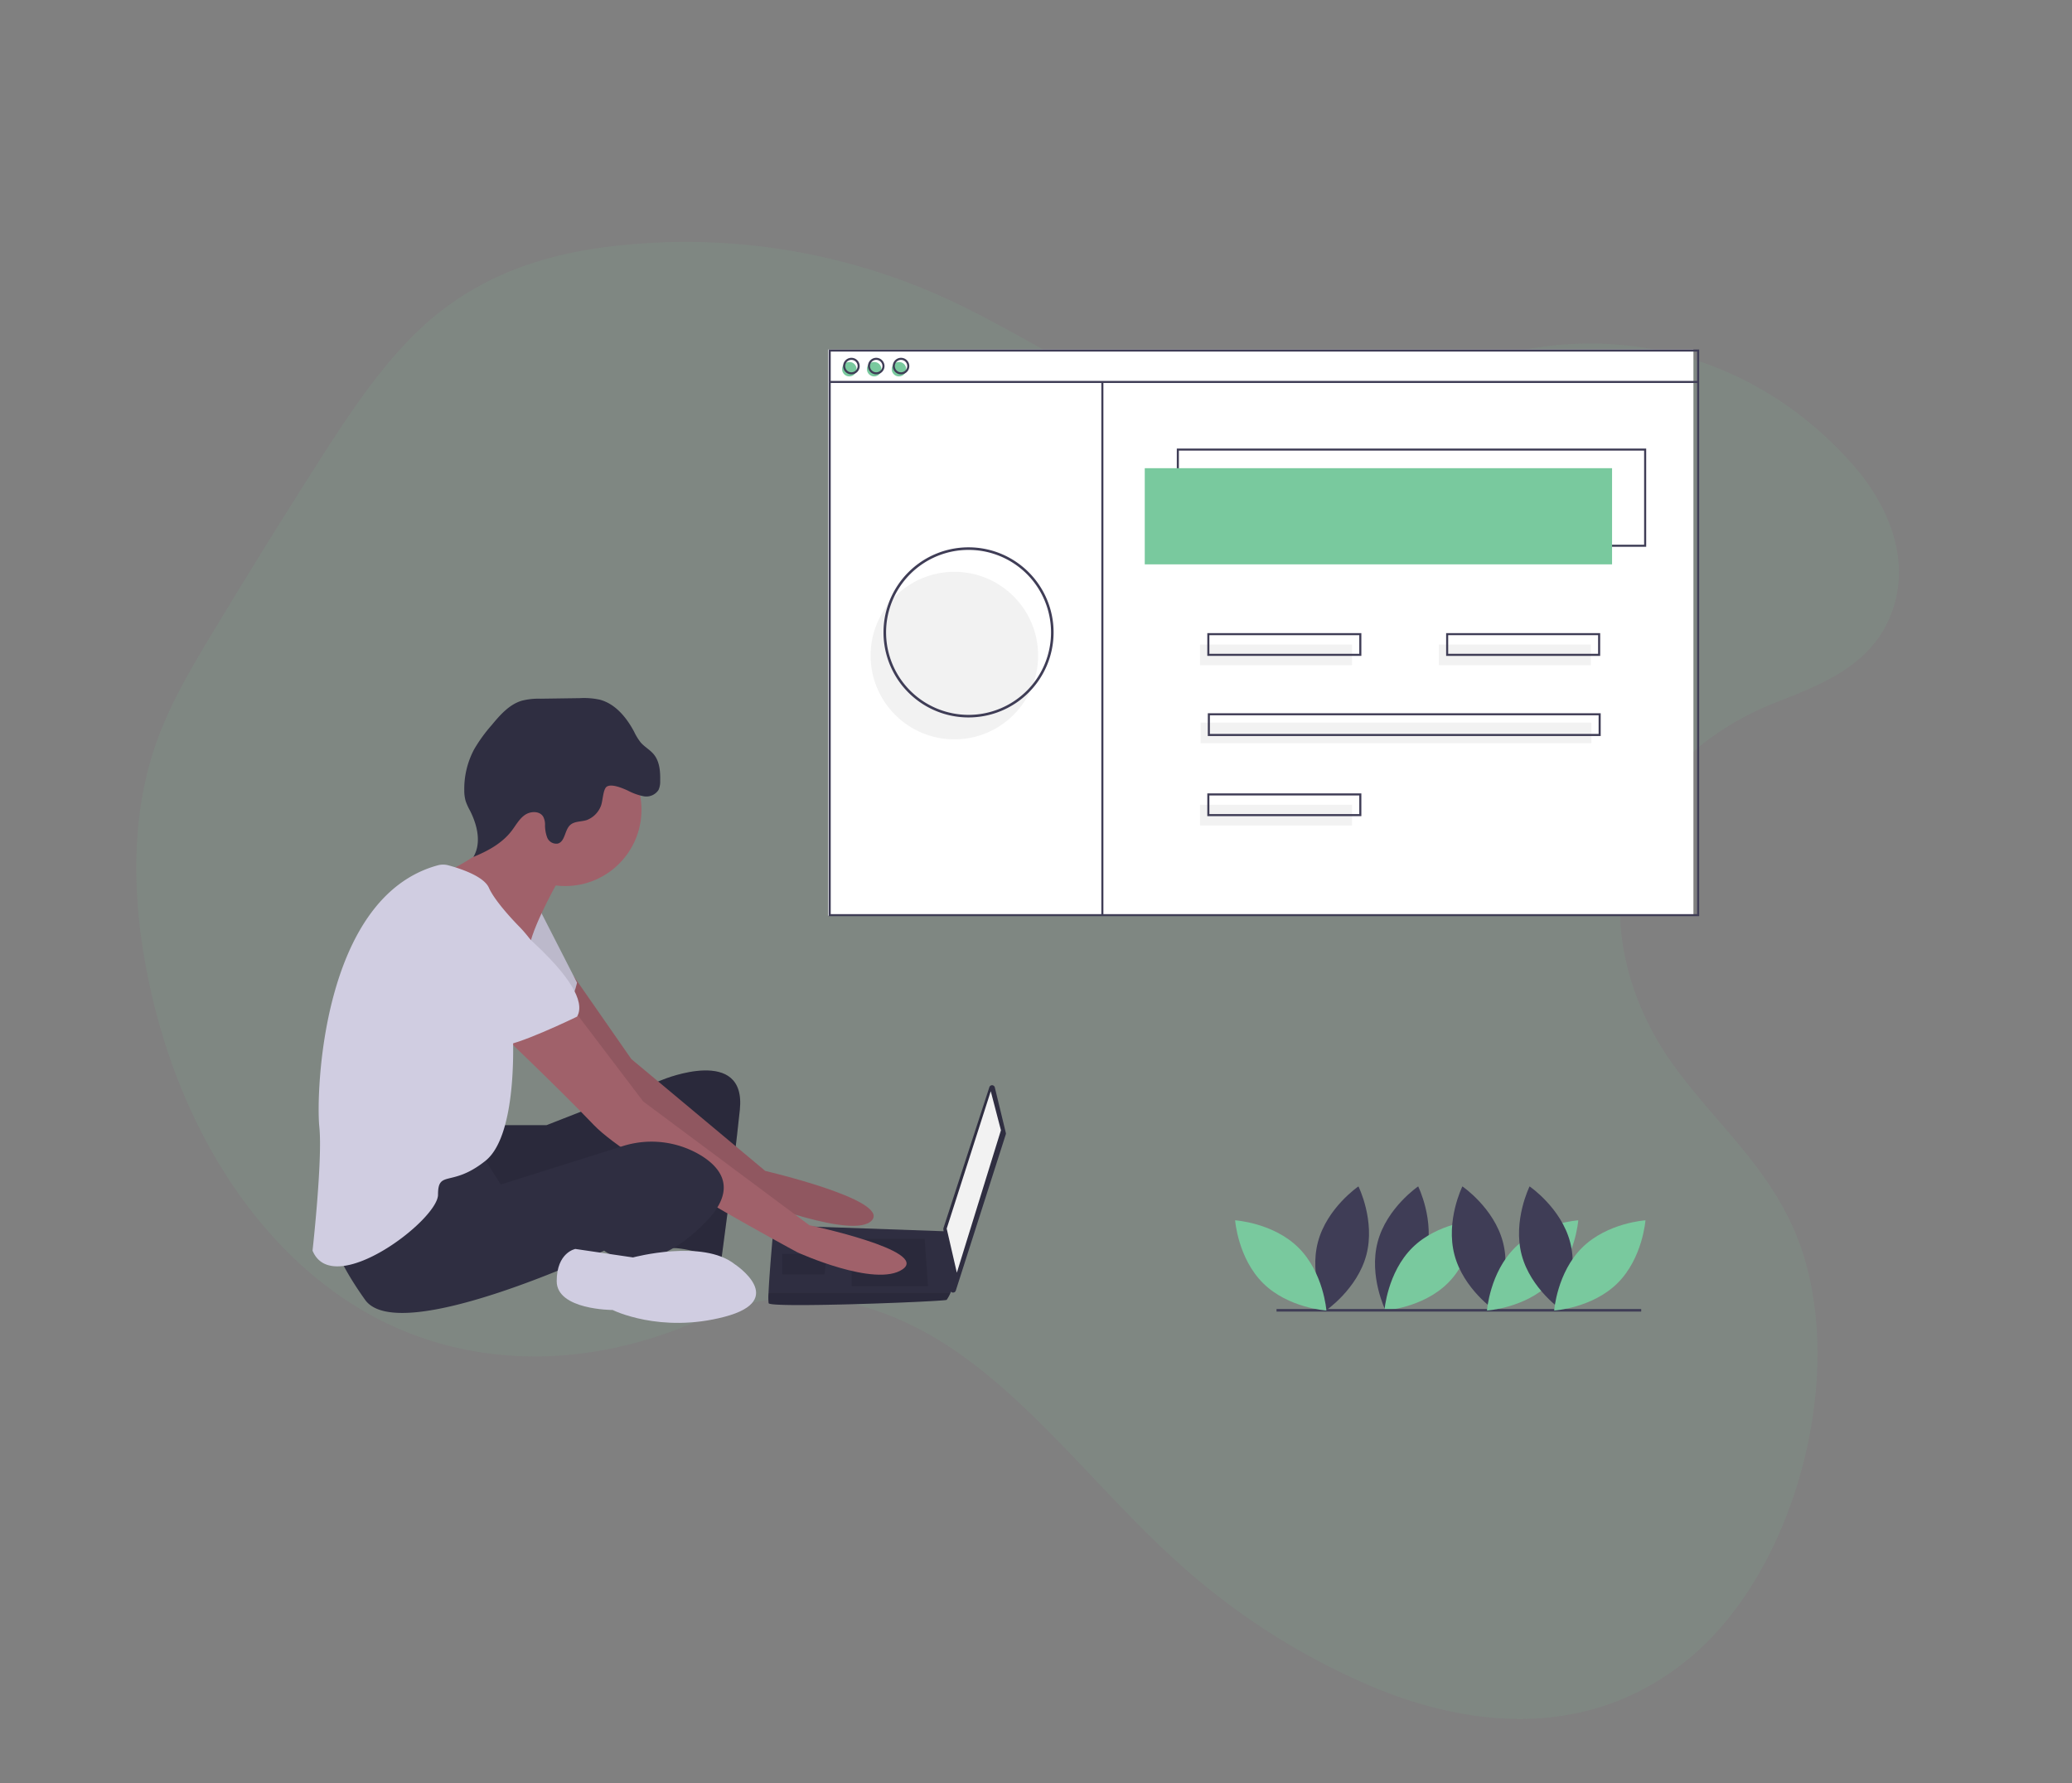 <svg xmlns="http://www.w3.org/2000/svg" width="574.688" height="494.51" viewBox="0 0 574.688 494.51">
  <rect x="0" y="0" width="574.688" height="494.51" fill="#808080" stroke="none"/>
  <g id="frontend_design" data-name="frontend design" transform="translate(-48.312 -2006.065)">
    <path id="Path_817" data-name="Path 817" d="M189.453,327.788c21.162-18.341,48.612-17.154,72.666-7.61s46.15,26.53,69.587,38.606a192.5,192.5,0,0,0,61.135,19.728c29.87,4.232,63.226-.934,84.037-30.571,23.176-33.019,21.4-92.572-3.661-122.862-12.752-15.416-29.449-22.984-44.009-35.037s-28.044-32.028-26.8-55.265c1.148-21.489,14.5-38.012,28.31-48.369,10.675-8,23.821-16.743,25.107-33.322,1.245-16.037-9.81-28.609-20.366-35.756-34.436-23.316-76.871-23.091-111.189.589C312.03,26.37,300.793,37.61,287.958,44.187c-33.7,17.285-70.836-.112-106.521-6.479a173.82,173.82,0,0,0-90.6,8.166c-17.671,6.461-35.411,16.35-47.825,34.738-8.955,13.267-14.532,30.061-19.767,46.645q-8.374,26.52-16.1,53.424C4.056,191.449,1.014,202.422.213,213.938c-1.446,20.873,4.649,41.507,12.949,59.119,19.707,41.824,52.9,71.232,88.846,78.7s73.975-7.119,101.854-39.045" transform="matrix(0.966, 0.259, -0.259, 0.966, 146.612, 2006.065)" fill="#79c99e" opacity="0.1"/>
    <g id="Group_35" data-name="Group 35" transform="translate(135 2103)">
      <rect id="Rectangle_94" data-name="Rectangle 94" width="240" height="157" transform="translate(143)" fill="#fff"/>
      <path id="Path_331" data-name="Path 331" d="M900.623,740.688c-2.5,9.506-11.244,15.447-11.244,15.447s-4.7-9.472-2.2-18.979,11.244-15.447,11.244-15.447S903.119,731.181,900.623,740.688Z" transform="translate(-591.767 -489.633)" fill="#3f3d56"/>
      <path id="Path_332" data-name="Path 332" d="M901.543,755.587c-6.992,6.908-7.774,17.453-7.774,17.453s10.554-.655,17.546-7.562,7.774-17.453,7.774-17.453S908.535,748.679,901.543,755.587Z" transform="translate(-596.473 -506.543)" fill="#79c99e"/>
      <path id="Path_333" data-name="Path 333" d="M185.565,646.919h13.168l32.449-12.7s23.043-9.405,21.162,8.465-5.173,41.854-5.173,41.854-10.346-4.7-15.989-3.292-1.881-28.686-1.881-28.686-46.087,22.1-50.319,19.281-5.173-22.573-5.173-22.573Z" transform="translate(-133.835 -431.825)" fill="#2f2e41"/>
      <path id="Path_334" data-name="Path 334" d="M185.565,646.919h13.168l32.449-12.7s23.043-9.405,21.162,8.465-5.173,41.854-5.173,41.854-10.346-4.7-15.989-3.292-1.881-28.686-1.881-28.686-46.087,22.1-50.319,19.281-5.173-22.573-5.173-22.573Z" transform="translate(-133.835 -431.825)" opacity="0.1"/>
      <path id="Path_335" data-name="Path 335" d="M243.512,558.82l15.936,22.9L296.6,612.754s34.33,7.995,29.627,13.638-33.389-5.643-33.389-5.643-42.795-31.038-44.205-33.389S231.7,562.9,231.7,562.9Z" transform="translate(-171.037 -384.963)" fill="#a0616a"/>
      <path id="Path_336" data-name="Path 336" d="M243.512,558.82l15.936,22.9L296.6,612.754s34.33,7.995,29.627,13.638-33.389-5.643-33.389-5.643-42.795-31.038-44.205-33.389S231.7,562.9,231.7,562.9Z" transform="translate(-171.037 -384.963)" opacity="0.1"/>
      <path id="Path_337" data-name="Path 337" d="M210.38,507.092l10.346,20.222s-2.351,9.876-6.113,10.816S194.861,525.9,194.861,525.9Z" transform="translate(-147.363 -351.723)" fill="#d0cde1"/>
      <path id="Path_338" data-name="Path 338" d="M210.38,507.092l10.346,20.222s-2.351,9.876-6.113,10.816S194.861,525.9,194.861,525.9Z" transform="translate(-147.363 -351.723)" opacity="0.1"/>
      <path id="Path_339" data-name="Path 339" d="M565.75,643.819l3.056,12.607a.787.787,0,0,1-.015.425l-13.863,43.322a.787.787,0,0,1-1.532-.151l-1.918-16.877a.783.783,0,0,1,.034-.333l12.725-39.052a.787.787,0,0,1,1.514.058Z" transform="translate(-376.518 -439.195)" fill="#2f2e41"/>
      <path id="Path_340" data-name="Path 340" d="M504.323,575.493l2.822,10.816-12.227,39.5L492.1,613.585Z" transform="translate(-316.215 -369.805)" fill="#f2f2f2"/>
      <path id="Path_341" data-name="Path 341" d="M415.774,773.457c.47,1.411,48.908-.47,49.378-.941a10.213,10.213,0,0,0,1.035-1.881c.442-.941.846-1.881.846-1.881l-1.881-15.227-47.968-1.7s-1.2,12.9-1.444,18.811A14.114,14.114,0,0,0,415.774,773.457Z" transform="translate(-289.271 -508.985)" fill="#2f2e41"/>
      <path id="Path_342" data-name="Path 342" d="M438.635,689.965l.94,13.167H418.413V689.965Z" transform="translate(-268.867 -443.363)" opacity="0.1"/>
      <path id="Path_343" data-name="Path 343" d="M376.694,701.761l.126-.025-.6,5.668H364.467v-5.643Z" transform="translate(-234.202 -450.927)" opacity="0.1"/>
      <path id="Path_344" data-name="Path 344" d="M415.774,807.277c.47,1.411,48.908-.47,49.378-.941a10.2,10.2,0,0,0,1.035-1.881H415.741A14.1,14.1,0,0,0,415.774,807.277Z" transform="translate(-289.271 -542.805)" opacity="0.1"/>
      <circle id="Ellipse_10" data-name="Ellipse 10" cx="21.162" cy="21.162" r="21.162" transform="translate(48.908 106.461)" fill="#a0616a"/>
      <path id="Path_345" data-name="Path 345" d="M196.154,449.32s-7.054,12.227-8.465,18.811-21.162-13.167-21.162-13.167l-2.586-6.819s18.576-8.7,17.165-15.754S196.154,449.32,196.154,449.32Z" transform="translate(-127.494 -302.886)" fill="#a0616a"/>
      <path id="Path_346" data-name="Path 346" d="M224.012,584.722l19.281,25.394,46.087,34.33s33.389,7.054,25.865,12.227-29.157-4.7-29.157-4.7-46.557-24.924-56.433-35.27-28.216-27.746-28.216-27.746Z" transform="translate(-151.591 -401.607)" fill="#a0616a"/>
      <path id="Path_347" data-name="Path 347" d="M116.98,689.978l5.643,8.935,33.679-10.6a26.481,26.481,0,0,1,22.048,2.66c5.878,3.7,9.641,9.582,1.176,18.282-16.93,17.4-28.216,7.995-28.216,7.995S94.407,744.059,85,730.891s-9.876-19.751-9.876-19.751S111.337,688.566,116.98,689.978Z" transform="translate(-70.423 -467.359)" fill="#2f2e41"/>
      <path id="Path_348" data-name="Path 348" d="M300.816,774.478s15.049,9.876-2.822,14.578-31.038-1.881-31.038-1.881-15.519,0-15.519-7.995,5.173-8.935,5.173-8.935L272.6,772.6S291.881,767.424,300.816,774.478Z" transform="translate(-183.719 -520.822)" fill="#d0cde1"/>
      <path id="Path_349" data-name="Path 349" d="M225.045,368.472a15.777,15.777,0,0,0,4.435,1.589,4.048,4.048,0,0,0,4.09-1.752,5.5,5.5,0,0,0,.465-2.488c.057-2.582-.13-5.374-1.766-7.372-1.042-1.272-2.562-2.074-3.64-3.315a15.662,15.662,0,0,1-1.84-3.006c-2.1-3.938-5.2-7.722-9.515-8.857a20.637,20.637,0,0,0-5.554-.425L200.855,343a18.922,18.922,0,0,0-5.226.563c-3.5,1.057-6.043,4-8.375,6.81a42.6,42.6,0,0,0-4.8,6.629,23.26,23.26,0,0,0-2.757,11.4,10.661,10.661,0,0,0,.391,3.016,16.729,16.729,0,0,0,1.185,2.6c2.037,4,3.247,9,.953,12.861,3.986-1.628,7.929-3.763,10.559-7.172,1.176-1.525,2.1-3.311,3.666-4.43s4.122-1.216,5.127.426a4.6,4.6,0,0,1,.519,2.153,9.865,9.865,0,0,0,.594,3.633,2.722,2.722,0,0,0,2.957,1.687c2.048-.577,1.851-3.719,3.428-5.147,1.2-1.084,3.045-.877,4.584-1.369a6.8,6.8,0,0,0,3.9-3.846c.583-1.307.574-4.726,1.677-5.434C220.62,366.49,223.764,367.9,225.045,368.472Z" transform="translate(-137.614 -246.172)" fill="#2f2e41"/>
      <path id="Path_350" data-name="Path 350" d="M96.734,472.223a5.58,5.58,0,0,1,2.905.007c3.019.81,9.786,2.956,11.237,6.221,1.881,4.233,8.465,10.816,8.465,10.816s8.935,8.935,7.054,15.049-8.935,13.168-8.935,13.168,1.881,29.157-7.524,36.681-13.168,2.351-13.168,9.405-29.157,29.157-34.8,15.519c0,0,2.822-25.395,1.881-34.33C62.922,535.953,64.279,481.009,96.734,472.223Z" transform="translate(-61.968 -329.195)" fill="#d0cde1"/>
      <path id="Path_351" data-name="Path 351" d="M161.97,503.556s28.686,21.162,23.514,30.1c0,0-17.4,8.465-21.162,7.995s-18.341-16.93-22.1-18.341S136.575,496.5,161.97,503.556Z" transform="translate(-112.121 -348.657)" fill="#d0cde1"/>
      <circle id="Ellipse_11" data-name="Ellipse 11" cx="23.232" cy="23.232" r="23.232" transform="translate(154.782 61.639)" fill="#f2f2f2"/>
      <path id="Path_352" data-name="Path 352" d="M862.837,176.449H732.649V149.207H862.837Zm-129.614-.574h129.04V149.781H733.223Z" transform="translate(-492.94 -121.75)" fill="#3f3d56"/>
      <rect id="Rectangle_81" data-name="Rectangle 81" width="129.613" height="26.668" transform="translate(230.82 32.905)" fill="#79c99e"/>
      <circle id="Ellipse_12" data-name="Ellipse 12" cx="2.007" cy="2.007" r="2.007" transform="translate(146.878 3.441)" fill="#79c99e"/>
      <circle id="Ellipse_13" data-name="Ellipse 13" cx="2.007" cy="2.007" r="2.007" transform="translate(153.76 3.441)" fill="#79c99e"/>
      <circle id="Ellipse_14" data-name="Ellipse 14" cx="2.007" cy="2.007" r="2.007" transform="translate(160.642 3.441)" fill="#79c99e"/>
      <path id="Path_353" data-name="Path 353" d="M703.934,229.528H462.487V72.386H703.935Zm-240.875-.574h240.3v-156h-240.3Z" transform="translate(-319.337 -72.386)" fill="#3f3d56"/>
      <rect id="Rectangle_82" data-name="Rectangle 82" width="240.875" height="0.574" transform="translate(143.437 8.699)" fill="#3f3d56"/>
      <path id="Path_354" data-name="Path 354" d="M476.014,83.393a2.294,2.294,0,1,1,2.294-2.294A2.294,2.294,0,0,1,476.014,83.393Zm0-4.015a1.721,1.721,0,1,0,1.721,1.721,1.721,1.721,0,0,0-1.721-1.721Z" transform="translate(-326.555 -76.511)" fill="#3f3d56"/>
      <path id="Path_355" data-name="Path 355" d="M495.269,83.393a2.294,2.294,0,1,1,2.294-2.294A2.294,2.294,0,0,1,495.269,83.393Zm0-4.015a1.721,1.721,0,1,0,1.72,1.721,1.721,1.721,0,0,0-1.72-1.721Z" transform="translate(-338.928 -76.511)" fill="#3f3d56"/>
      <path id="Path_356" data-name="Path 356" d="M514.524,83.393a2.294,2.294,0,1,1,2.294-2.294A2.294,2.294,0,0,1,514.524,83.393Zm0-4.015a1.721,1.721,0,1,0,1.72,1.721,1.721,1.721,0,0,0-1.72-1.721Z" transform="translate(-351.301 -76.511)" fill="#3f3d56"/>
      <rect id="Rectangle_83" data-name="Rectangle 83" width="0.574" height="148.092" transform="translate(218.775 8.985)" fill="#3f3d56"/>
      <rect id="Rectangle_84" data-name="Rectangle 84" width="42.153" height="5.735" transform="translate(246.162 81.797)" fill="#f2f2f2"/>
      <rect id="Rectangle_85" data-name="Rectangle 85" width="42.153" height="5.735" transform="translate(312.402 81.797)" fill="#f2f2f2"/>
      <path id="Path_357" data-name="Path 357" d="M799.044,298.728H756.317V292.42h42.727Zm-42.153-.573h41.58v-5.162H756.891Z" transform="translate(-508.148 -213.777)" fill="#3f3d56"/>
      <rect id="Rectangle_86" data-name="Rectangle 86" width="42.153" height="5.735" transform="translate(246.162 126.244)" fill="#f2f2f2"/>
      <path id="Path_358" data-name="Path 358" d="M799.044,423.086H756.317v-6.308h42.727Zm-42.153-.573h41.58v-5.162H756.891Z" transform="translate(-508.148 -293.688)" fill="#3f3d56"/>
      <rect id="Rectangle_87" data-name="Rectangle 87" width="108.394" height="5.735" transform="translate(246.305 103.447)" fill="#f2f2f2"/>
      <path id="Path_359" data-name="Path 359" d="M865.687,360.907H756.718V354.6H865.685Zm-108.4-.573h107.82v-5.162H757.292Z" transform="translate(-508.406 -253.733)" fill="#3f3d56"/>
      <path id="Path_360" data-name="Path 360" d="M984.376,298.728H941.651V292.42h42.725Zm-42.153-.573H983.8v-5.162H942.224Z" transform="translate(-627.241 -213.777)" fill="#3f3d56"/>
      <path id="Path_361" data-name="Path 361" d="M528.621,273.022a23.589,23.589,0,1,1,23.589-23.589A23.589,23.589,0,0,1,528.621,273.022Zm0-46.464A22.874,22.874,0,1,0,551.5,249.433,22.874,22.874,0,0,0,528.621,226.559Z" transform="translate(-346.676 -170.996)" fill="#3f3d56"/>
      <rect id="Rectangle_88" data-name="Rectangle 88" width="101.148" height="0.715" transform="translate(267.367 266.079)" fill="#3f3d56"/>
      <path id="Path_367" data-name="Path 367" d="M900.623,740.688c-2.5,9.506-11.244,15.447-11.244,15.447s-4.7-9.472-2.2-18.979,11.244-15.447,11.244-15.447S903.119,731.181,900.623,740.688Z" transform="translate(-608.331 -489.633)" fill="#3f3d56"/>
      <path id="Path_368" data-name="Path 368" d="M911.315,755.587c6.992,6.908,7.774,17.453,7.774,17.453s-10.554-.655-17.546-7.562-7.774-17.453-7.774-17.453S904.323,748.679,911.315,755.587Z" transform="translate(-637.886 -506.543)" fill="#79c99e"/>
      <path id="Path_369" data-name="Path 369" d="M887.175,740.688c2.5,9.506,11.244,15.447,11.244,15.447s4.7-9.472,2.2-18.979-11.244-15.447-11.244-15.447S884.679,731.181,887.175,740.688Z" transform="translate(-570.455 -489.633)" fill="#3f3d56"/>
      <path id="Path_370" data-name="Path 370" d="M901.543,755.587c-6.992,6.908-7.774,17.453-7.774,17.453s10.554-.655,17.546-7.562,7.775-17.453,7.775-17.453S908.535,748.679,901.543,755.587Z" transform="translate(-568.031 -506.543)" fill="#79c99e"/>
      <path id="Path_371" data-name="Path 371" d="M887.175,740.688c2.5,9.506,11.244,15.447,11.244,15.447s4.7-9.472,2.2-18.979-11.244-15.447-11.244-15.447S884.679,731.181,887.175,740.688Z" transform="translate(-551.819 -489.633)" fill="#3f3d56"/>
      <path id="Path_372" data-name="Path 372" d="M901.543,755.587c-6.992,6.908-7.774,17.453-7.774,17.453s10.554-.655,17.546-7.562,7.775-17.453,7.775-17.453S908.535,748.679,901.543,755.587Z" transform="translate(-549.395 -506.543)" fill="#79c99e"/>
    </g>
  </g>
</svg>
